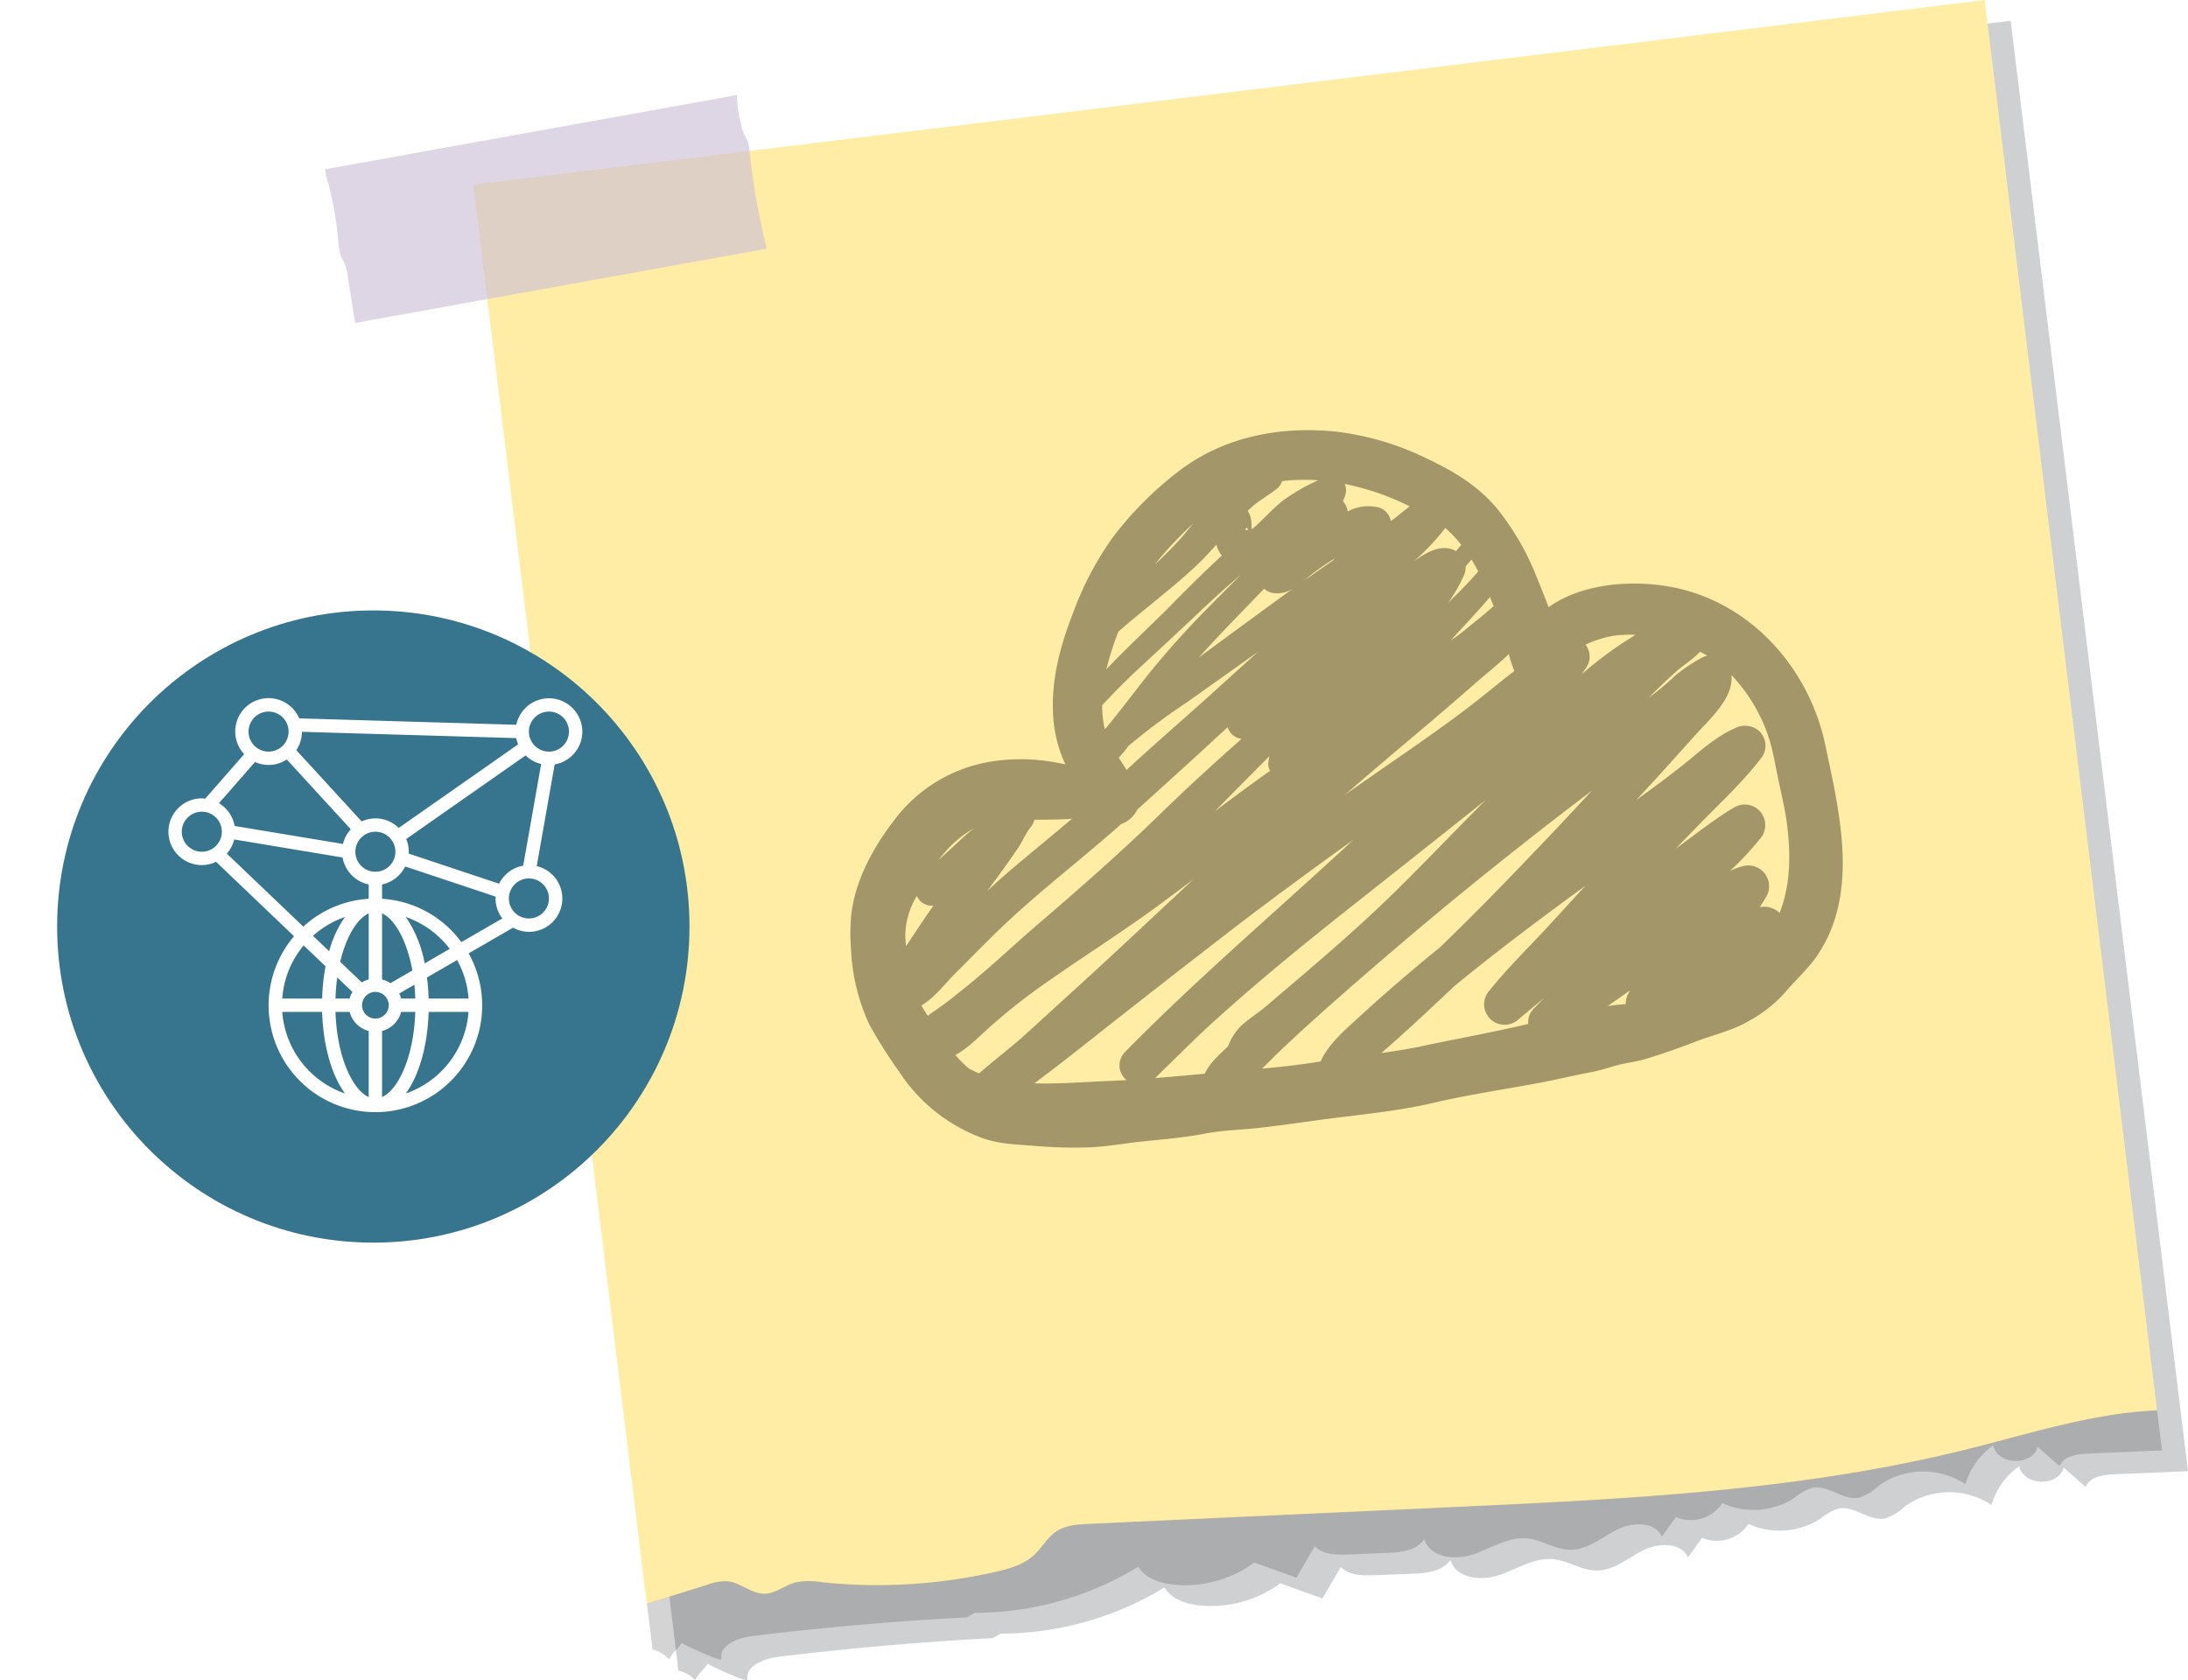 <svg xmlns="http://www.w3.org/2000/svg" xmlns:xlink="http://www.w3.org/1999/xlink" viewBox="3418.19 50 344.698 264.776">
  <defs>
    <style>
      .cls-1 {
        fill: #cfd0d2;
      }

      .cls-2 {
        fill: #ffeda5;
      }

      .cls-3 {
        opacity: 0.17;
      }

      .cls-4, .cls-5 {
        opacity: 0.8;
      }

      .cls-5 {
        fill: #cabfd5;
      }

      .cls-6 {
        fill: #010101;
        opacity: 0.36;
      }

      .cls-7 {
        fill: #36758d;
      }

      .cls-8 {
        fill: #fff;
      }

      .cls-9 {
        filter: url(#Ellipse_3);
      }
    </style>
    <filter id="Ellipse_3" x="3418.19" y="137.19" width="117.62" height="117.62" filterUnits="userSpaceOnUse">
      <feOffset dy="3" input="SourceAlpha"/>
      <feGaussianBlur stdDeviation="3" result="blur"/>
      <feFlood flood-opacity="0.161"/>
      <feComposite operator="in" in2="blur"/>
      <feComposite in="SourceGraphic"/>
    </filter>
  </defs>
  <g id="Group_12" data-name="Group 12" transform="translate(2011)">
    <g id="_8277_Converted_" data-name="8277 [Converted]" transform="translate(1312.144 -160.6)">
      <g id="Objects" transform="translate(146.269 210.6)">
        <path id="Path_7" data-name="Path 7" class="cls-1" d="M483.734,441.472,456.571,219.22l-238.1,29.1L245.8,471.948l.882,7.22a5.677,5.677,0,0,1,2.66,1.52c.334-.935,1.626-1.847,1.93-2.6.475.38,6.335,3.017,6.274,2.584-.315-2.28,2.637-3.382,4.906-3.659q16.823-2.048,33.763-2.937l1.208-.711a49.7,49.7,0,0,0,25.821-7.273c1.1,1.843,3.393,2.592,5.529,2.82a18.366,18.366,0,0,0,12.734-3.481l6.639,2.386,2.892-4.94c1.334,1.341,3.462,1.357,5.35,1.284l5.92-.232c2.212-.087,4.754-.35,6-2.177.828,2.884,4.818,3.367,7.657,2.4s5.559-2.8,8.542-2.516c2.356.228,4.473,1.786,6.84,1.786,2.679,0,4.9-1.946,7.288-3.162s5.977-1.341,7.1,1.094l2.212-3.082a5.993,5.993,0,0,0,7.319-2.2,11.78,11.78,0,0,0,11.347-.84,8.547,8.547,0,0,1,2.823-1.573c2.493-.517,4.856,2.056,7.353,1.547a8.162,8.162,0,0,0,3.116-1.9,12.069,12.069,0,0,1,13.634-.228,11.658,11.658,0,0,1,4.366-6.1c.692,3.124,6.141,3.3,7.038.232l3.439,3.04c.623-1.592,2.7-1.9,4.4-1.984l11.723-.5Z" transform="translate(-191.033 -215.944)"/>
        <path id="Path_8" data-name="Path 8" class="cls-2" d="M247.814,459.805c2.022.232,3.7,1.972,5.738,1.949,1.729-.019,3.173-1.3,4.837-1.767a11.015,11.015,0,0,1,4.161-.046,83.893,83.893,0,0,0,27.36-1.619c2.208-.5,4.488-1.14,6.145-2.69,1.224-1.14,2.029-2.713,3.42-3.659,1.5-1.026,3.42-1.14,5.236-1.227l57.646-2.66c27.113-1.254,54.435-2.538,80.766-9.12,9.88-2.466,19.726-5.677,29.826-6.1L445.8,210.6,207.69,239.7l27.33,223.627c3.165-1,6.342-1.987,9.5-2.979A8.461,8.461,0,0,1,247.814,459.805Z" transform="translate(-184.35 -210.6)"/>
        <path id="Path_9" data-name="Path 9" class="cls-3" d="M283.2,834.669c.334-.935,1.626-1.847,1.93-2.6.475.38,6.335,3.017,6.274,2.584-.315-2.28,2.637-3.382,4.906-3.659q16.823-2.048,33.763-2.937l1.208-.711a49.7,49.7,0,0,0,25.821-7.273c1.1,1.843,3.393,2.592,5.529,2.82a18.365,18.365,0,0,0,12.734-3.481L382,821.8l2.892-4.94c1.334,1.341,3.462,1.357,5.35,1.284l5.92-.232c2.212-.087,4.754-.35,6-2.177.828,2.884,4.818,3.367,7.657,2.4s5.559-2.8,8.542-2.516c2.356.228,4.473,1.786,6.84,1.786,2.679,0,4.9-1.946,7.288-3.162s5.977-1.341,7.1,1.094l2.212-3.082a5.992,5.992,0,0,0,7.319-2.2,11.78,11.78,0,0,0,11.347-.84,8.546,8.546,0,0,1,2.823-1.573c2.493-.517,4.856,2.056,7.353,1.547a8.162,8.162,0,0,0,3.116-1.9,12.069,12.069,0,0,1,13.634-.228,11.655,11.655,0,0,1,4.37-6.1c.692,3.12,6.141,3.3,7.038.232l3.439,3.04c.623-1.592,2.7-1.9,4.4-1.984l11.723-.5-.76-6.327c-10.1.426-19.965,3.637-29.826,6.1-26.33,6.582-53.656,7.866-80.766,9.12l-57.646,2.66c-1.816.084-3.739.2-5.236,1.227-1.379.946-2.189,2.519-3.42,3.659-1.653,1.543-3.937,2.189-6.145,2.69a83.894,83.894,0,0,1-27.36,1.619,11.176,11.176,0,0,0-4.161.046c-1.668.464-3.108,1.748-4.837,1.767-2.037.023-3.716-1.714-5.738-1.949a8.04,8.04,0,0,0-3.283.543c-3.169,1-6.342,1.976-9.5,2.979l.882,7.22A5.678,5.678,0,0,1,283.2,834.669Z" transform="translate(-228.99 -573.194)"/>
        <g id="Group_11" data-name="Group 11" class="cls-4" transform="translate(0 14.972)">
          <path id="Path_10" data-name="Path 10" class="cls-5" d="M212.808,257.25c-.167-.422-.422-.8-.6-1.216a7.626,7.626,0,0,1-.464-1.759,17.876,17.876,0,0,1-.585-3.515,3.071,3.071,0,0,1,0-.76l-64.866,11.7a1.247,1.247,0,0,0-.019.251,12.355,12.355,0,0,0,.543,2.132,55.9,55.9,0,0,1,1.539,9.036,7.9,7.9,0,0,0,.414,2.28c.167.418.414.8.589,1.216a8.117,8.117,0,0,1,.464,1.9l1.167,7.4,64.859-11.7a113.086,113.086,0,0,1-2.694-15.056A6.6,6.6,0,0,0,212.808,257.25Z" transform="translate(-146.269 -250)"/>
        </g>
        <path id="Path_11" data-name="Path 11" class="cls-6" d="M517.6,438.554c-2.516-11.943-11.525-22.2-23.663-24.746-6.323-1.319-14.524-.813-19.927,3.074-.562-1.547-1.178-3.074-1.809-4.594a41.108,41.108,0,0,0-6.506-11.195c-2.915-3.42-6.7-5.67-10.716-7.57a44.333,44.333,0,0,0-14.364-4.3c-9.017-.935-18.042.813-25.24,6.513a55.015,55.015,0,0,0-10.005,10.119,50.347,50.347,0,0,0-6.217,11.78c-1.923,4.936-3.393,10.116-3.226,15.436a21.04,21.04,0,0,0,1.9,8.425l.072.144c-.5-.1-1.007-.2-1.52-.289a29.713,29.713,0,0,0-10.3-.129,23.705,23.705,0,0,0-15.139,9.2c-3.591,4.636-6.756,10.564-6.882,16.5v.19a20.968,20.968,0,0,0,.042,3.219,31.312,31.312,0,0,0,2.219,10.7,16.885,16.885,0,0,0,.908,2.01,78.122,78.122,0,0,0,4.492,7.06,26.61,26.61,0,0,0,13.095,10.431c2.565.939,5.377,1.007,8.075,1.22a72.939,72.939,0,0,0,8.74.243c2.922-.122,5.78-.665,8.683-.961,3.257-.334,6.494-.6,9.717-1.227,2.58-.5,5.179-.547,7.786-.821,3.211-.338,6.411-.8,9.606-1.243,6.107-.847,12.365-1.338,18.369-2.747,5.468-1.284,11.02-2.094,16.545-3.124,2.823-.524,5.613-1.212,8.436-1.737,1.326-.247,2.576-.669,3.872-1.034,1.547-.437,3.146-.57,4.682-1.041q3.937-1.208,7.775-2.7c2.766-1.068,5.7-1.7,8.307-3.188a21.333,21.333,0,0,0,5.863-4.587c1.775-2.124,3.865-3.9,5.366-6.262C522.931,461.5,519.812,449.083,517.6,438.554Zm-23.5-11.525c1.041-.935,2.128-1.562,3.348-2.7q.228-.213.437-.441.574.308,1.14.65a3.143,3.143,0,0,0-1.094.418,27.162,27.162,0,0,0-3.876,2.614,42.349,42.349,0,0,1-3.618,3.089l-.612.433C491.224,429.715,492.641,428.347,494.108,427.028Zm-7.98-5.8c.54-.023,1.075-.027,1.607,0a59.126,59.126,0,0,0-8.014,5.8l-.483.38a13.406,13.406,0,0,0,.8-1.14,3.078,3.078,0,0,0-.182-3.477,12.226,12.226,0,0,1,2.12-.847,13.773,13.773,0,0,1,4.15-.711ZM423.6,485.852c-.049.1-.1.186-.152.281-1.3,1.25-2.877,2.618-3.595,4.256-2.607.236-5.21.479-7.817.688q3.682-3.644,7.4-7.22c8.007-7.437,16.56-14.322,25.107-21.075q9.808-7.744,19.578-15.534c-4.773,4.765-9.409,9.663-14.22,14.387-5.069,4.978-10.42,9.633-15.823,14.235-1.425,1.212-2.861,2.413-4.275,3.644-1.311,1.14-2.77,2.067-4.081,3.184A9.05,9.05,0,0,0,423.6,485.852Zm36.963-52.569c-6.08,4.56-12.456,8.778-18.666,13.186q5.457-4.712,10.978-9.363c3.181-2.683,6.35-5.388,9.477-8.136,1.7-1.493,3.671-3.04,5.407-4.708a16.5,16.5,0,0,0,.866,2.66c-2.713,2.094-5.328,4.305-8.06,6.361Zm-18.681-35.834a41.694,41.694,0,0,1,10.26,3.534c-.916.7-1.8,1.44-2.721,2.139l-.255.186a2.759,2.759,0,0,0-1.93-2.158,6.892,6.892,0,0,0-4.868.642,3.147,3.147,0,0,0-.76-1.645,4.392,4.392,0,0,0,.445-1.182,2.42,2.42,0,0,0-.171-1.516Zm18.384,9.614c-.3.331-.589.673-.847.973a4.034,4.034,0,0,0-.509-.243c-2.079-.8-4.309.551-6.11,1.847a37.129,37.129,0,0,0,4.94-5.233,18.62,18.62,0,0,1,2.527,2.656Zm5.1,9.667c-.68.509-1.288,1.11-2,1.676-1.383,1.094-2.7,2.28-4.146,3.287l-.661.467.46-.49c1.9-2.124,3.929-4.207,5.772-6.407C464.974,415.746,465.167,416.236,465.361,416.73Zm-2.436-5.495c-1.471,1.733-3.1,3.348-4.72,4.94a26.285,26.285,0,0,0,2.413-4.18,3.508,3.508,0,0,0,.338-1.569c.179-.209.353-.422.536-.627l.38-.422q.559.916,1.053,1.854ZM437.7,396.886a30.164,30.164,0,0,0-5.613,3.249c-1.642,1.334-3.04,2.918-4.628,4.328l-.251.1v-.8a3.925,3.925,0,0,0-.593-2.079c.232-.22.467-.437.711-.65,1.235-1.091,2.683-1.828,3.937-2.88a2.28,2.28,0,0,0,.76-1.14,29.358,29.358,0,0,1,5.677-.133Zm2.561,12.342-.247.319q-2.3,1.569-4.56,3.181c.559-.46,1.083-.92,1.577-1.284,1.041-.794,2.124-1.516,3.23-2.219ZM384.3,490.34a17.1,17.1,0,0,1-1.6-.76,18.785,18.785,0,0,1-2.132-2.132c2.075-1.14,3.8-2.994,5.609-4.59a95.374,95.374,0,0,1,8.561-6.734c5.947-4.18,12.1-8.045,17.959-12.358q2.7-1.987,5.366-4.017c-5.772,5.381-11.5,10.8-17.336,16.123l-9.086,8.288C389.273,486.3,386.7,488.216,384.3,490.34Zm28.553-40.9c-6.24,6.08-12.741,11.78-19.357,17.457-3.7,3.173-7.22,6.54-11.02,9.614-1.7,1.383-3.42,2.782-5.229,4.009a10.569,10.569,0,0,0-1.026.76c-.353-.54-.7-1.087-1.018-1.645,2.071-1.193,3.705-3.42,5.32-5.027,2.763-2.755,5.472-5.582,8.33-8.238,5.7-5.32,11.924-10.059,17.742-15.249l.061-.057a4.56,4.56,0,0,0,2.58-2.314q7.152-6.43,14.22-12.962a2.584,2.584,0,0,0,2.193,1.832c-4.343,3.842-8.637,7.76-12.795,11.822Zm13.855-44.76c-.213.027-.471.049-.471.046C426.331,404.19,426.54,404.361,426.711,404.684Zm-19.19,37.848c-.38-.654-.809-1.292-1.231-1.927a14.629,14.629,0,0,0,1.49-1.813,98.7,98.7,0,0,1,9.249-6.912q5.6-3.975,11.191-7.961l-6.209,5.628C417.211,433.9,412.271,438.139,407.521,442.532Zm3.545-15.2c-1.448,1.82-2.854,3.667-4.29,5.495-.79,1.007-1.588,2.01-2.405,2.994-.091.087-.182.179-.274.27a16.282,16.282,0,0,1-.4-3.773c1.649-1.74,3.295-3.462,5.05-5.1,3.568-3.325,7.152-6.62,10.689-9.979q3.015-2.85,6.167-5.54c-1.626,1.642-3.268,3.268-4.879,4.913a139.229,139.229,0,0,0-9.66,10.72Zm10.613-20.3a4.438,4.438,0,0,0,.585,1.341,4.247,4.247,0,0,0,.277.38c-2.694,2.466-5.286,5.043-7.858,7.657-3.4,3.454-7,6.73-10.328,10.26a42.24,42.24,0,0,1,1.9-5.947c3.941-3.45,8.162-6.57,12-10.138,1.231-1.132,2.329-2.329,3.42-3.549Zm8.36,33.33c-.068.3-.125.6-.167.908a2.208,2.208,0,0,0,.266,1.391c-2.937,2.079-5.825,4.222-8.7,6.388q4.275-4.351,8.58-8.683Zm-1.615-22.534q-4.758,3.481-9.5,6.973c1.729-1.93,3.511-3.8,5.32-5.7l4.978-5.145a2.39,2.39,0,0,0,1.11.635,4.431,4.431,0,0,0,3.378-.616q-2.671,1.927-5.3,3.857Zm-10.484-14.037c-.809,1.022-1.642,2.033-2.546,2.991-1.1,1.167-2.238,2.28-3.4,3.4a37.171,37.171,0,0,1,2.66-3.131c1.034-1.094,2.117-2.2,3.264-3.253Zm-19.35,46.451.342-.023c-3.466,2.934-7,5.791-10.427,8.74-1,.866-1.98,1.756-2.941,2.66.847-1.14,1.695-2.28,2.516-3.42s1.55-2.2,2.318-3.314c.722-1.041,1.216-2.333,2.006-3.314a3.146,3.146,0,0,0,.612-1.189C394.875,450.356,396.737,450.372,398.591,450.239Zm-15.063,1.452a26.434,26.434,0,0,0-2.082,1.782c-1.14,1.087-2.352,2.155-3.534,3.241.224-.3.456-.585.7-.863A17.846,17.846,0,0,1,383.528,451.69Zm-9.033,10.7a2.588,2.588,0,0,0,2.611,1.52c-1.486,2.094-2.888,4.241-4.313,6.38-.053-.551-.1-1.1-.114-1.649a12.342,12.342,0,0,1,1.813-6.262ZM393,491.913l2.28-1.729c3.169-2.4,6.278-4.887,9.4-7.349q9.223-7.266,18.525-14.44c6.585-5.092,13.3-10.005,20.034-14.85l-1.634,1.52c-11.476,10.568-23.336,20.721-34.276,31.856a2.987,2.987,0,0,0,.2,4.473c-.927.053-1.854.1-2.785.141-3.815.152-7.836.49-11.75.369Zm35.842-2.314c.258-.243.5-.467.7-.665,2.314-2.333,4.723-4.56,7.167-6.768,4.955-4.469,10.005-8.816,15.086-13.144,9.462-8.022,19.16-15.736,29.036-23.237-3.941,4.29-7.957,8.508-12,12.711q-5.844,6.08-11.894,11.951-2.36,1.9-4.678,3.88c-2.694,2.28-5.366,4.617-7.98,7.019-2.223,2.056-4.94,4.3-6.183,7.117-3.07.494-6.16.847-9.257,1.129Zm25.4-3.583c-2.174.456-4.37.8-6.57,1.113,1.022-.9,2.056-1.794,3.07-2.709,2.717-2.451,5.388-4.959,8.048-7.475l.38-.357c4.822-3.963,9.77-7.763,14.774-11.491q2.911-2.166,5.844-4.3-2.926,3.192-5.856,6.384c-3.078,3.344-6.376,6.528-9.215,10.081a3.227,3.227,0,0,0,4.56,4.56q2.037-1.71,4.074-3.4-.851.859-1.695,1.729a2.979,2.979,0,0,0-.84,2.386l-.293.072c-5.4,1.277-10.872,2.253-16.287,3.393Zm29.093-6.293q1.773-1.237,3.542-2.481a3.876,3.876,0,0,0-.718,2.189h-.068C485.159,479.491,484.243,479.594,483.331,479.723Zm27.163-14.881c-.027.068-.057.129-.084.2-.095-.084-.194-.167-.3-.243a3.561,3.561,0,0,0-2.842-.654c.38-.559.741-1.14,1.079-1.718a3.276,3.276,0,0,0-3.656-4.758,10.491,10.491,0,0,0-2.094.76,47.6,47.6,0,0,0,4.632-4.94,3.3,3.3,0,0,0,.255-4.256,3.249,3.249,0,0,0-4.18-.836c-3.241,1.9-6.209,4.343-9.268,6.532q2.006-2.079,4.024-4.142c3.325-3.393,6.84-6.654,9.686-10.458a3.209,3.209,0,0,0-.5-3.876,3.368,3.368,0,0,0-3.876-.5c-2.926,1.239-5.563,3.69-8.029,5.658s-4.97,3.827-7.524,5.651q1.163-1.246,2.322-2.5c2.47-2.66,4.875-5.4,7.323-8.1,2.113-2.329,5.613-5.464,5.369-8.911a.489.489,0,0,0-.027-.194,26.219,26.219,0,0,1,6.019,10.26c.669,2.257,1.011,4.59,1.52,6.886.467,2.162.969,4.313,1.246,6.509.562,4.6.562,9.242-1.1,13.631Z" transform="translate(-281.273 -321.198)"/>
      </g>
    </g>
    <g class="cls-9" transform="matrix(1, 0, 0, 1, -2011, 0)">
      <circle id="Ellipse_3-2" data-name="Ellipse 3" class="cls-7" cx="49.81" cy="49.81" r="49.81" transform="translate(3427.19 143.19)"/>
    </g>
    <path id="network" class="cls-8" d="M65.2,5.258a5.257,5.257,0,0,0-10.4-1.08L20.6,3.172a5.251,5.251,0,1,0-8.672,5.641L5.785,15.828a5.28,5.28,0,0,0-.528-.053,5.258,5.258,0,0,0,0,10.516,5.193,5.193,0,0,0,2.239-.52L19.784,37.5a16.824,16.824,0,1,0,27.508,2.7l7-4.051a5.189,5.189,0,0,0,2.5.66,5.25,5.25,0,0,0,1.225-10.357l2.828-16.023A5.258,5.258,0,0,0,65.2,5.258ZM52.093,29.226,37.829,24.472c.005-.1.028-.187.028-.285a5.231,5.231,0,0,0-.4-2.01L56.267,9.009a5.246,5.246,0,0,0,2.449,1.348L55.888,26.381a5.25,5.25,0,0,0-3.8,2.846ZM10.36,22.248l17.073,2.846a5.261,5.261,0,0,0,4.115,4.245V31.6a16.741,16.741,0,0,0-10.3,4.389L9.194,24.482a5.226,5.226,0,0,0,1.166-2.235ZM55.086,7.268,36.274,20.436a5.2,5.2,0,0,0-5.84-1.027L20.141,8.179a5.23,5.23,0,0,0,.888-2.89l33.759.993a5.2,5.2,0,0,0,.3.985ZM34.7,48.374a2.1,2.1,0,1,1-2.1-2.1A2.105,2.105,0,0,1,34.7,48.374ZM27.808,34.467a17.327,17.327,0,0,0-2.494,5.4l-2.543-2.427a14.753,14.753,0,0,1,5.037-2.975Zm3.74-.567V44.317a4.164,4.164,0,0,0-1.095.459l-3.4-3.242c.964-4.047,2.71-6.827,4.491-7.633ZM28.977,46.274a4.188,4.188,0,0,0-.434,1.049H26.315A31.08,31.08,0,0,1,26.592,44Zm-.434,3.152a4.2,4.2,0,0,0,3.005,3.005V62.848c-2.539-1.148-5.008-6.3-5.233-13.422Zm5.109,13.422V52.431a4.2,4.2,0,0,0,3.005-3.005h2.227c-.225,7.119-2.694,12.274-5.233,13.422Zm3.005-15.525a4.2,4.2,0,0,0-.3-.8l2.387-1.382c.07.7.112,1.431.137,2.178ZM34.969,44.9a4.153,4.153,0,0,0-1.318-.585V33.9c1.976.894,3.908,4.215,4.776,9Zm2.422-10.434a14.769,14.769,0,0,1,6.923,5.025l-3.95,2.286a19.048,19.048,0,0,0-2.973-7.311ZM32.6,27.342a3.155,3.155,0,1,1,3.155-3.155A3.159,3.159,0,0,1,32.6,27.342ZM59.941,2.1a3.155,3.155,0,1,1-3.155,3.155A3.159,3.159,0,0,1,59.941,2.1Zm-44.168,0a3.155,3.155,0,1,1-3.155,3.155A3.159,3.159,0,0,1,15.774,2.1Zm-2.139,7.948a5.183,5.183,0,0,0,5.006-.4l10.087,11a5.224,5.224,0,0,0-1.23,2.313L10.424,20.126a5.248,5.248,0,0,0-2.469-3.584ZM2.1,21.032a3.155,3.155,0,1,1,3.155,3.155A3.159,3.159,0,0,1,2.1,21.032Zm22.65,21.21a32.318,32.318,0,0,0-.54,5.08H17.93A14.651,14.651,0,0,1,21.3,38.95ZM17.93,49.426h6.282c.16,5.4,1.528,10.032,3.6,12.855A14.735,14.735,0,0,1,17.93,49.426Zm19.46,12.855c2.067-2.822,3.436-7.459,3.6-12.855h6.282a14.735,14.735,0,0,1-9.878,12.855Zm9.878-14.958H40.986Q40.935,45.6,40.725,44l4.748-2.749a14.605,14.605,0,0,1,1.8,6.073ZM33.651,31.6V29.339a5.259,5.259,0,0,0,3.642-2.83l14.264,4.754c-.005.1-.028.187-.028.285A5.209,5.209,0,0,0,52.6,34.695l-6.457,3.738A16.793,16.793,0,0,0,33.651,31.6Zm26.29-.053a3.155,3.155,0,1,1-3.155-3.155A3.159,3.159,0,0,1,59.941,31.548Zm0,0" transform="translate(1433.729 160.027)"/>
  </g>
</svg>
